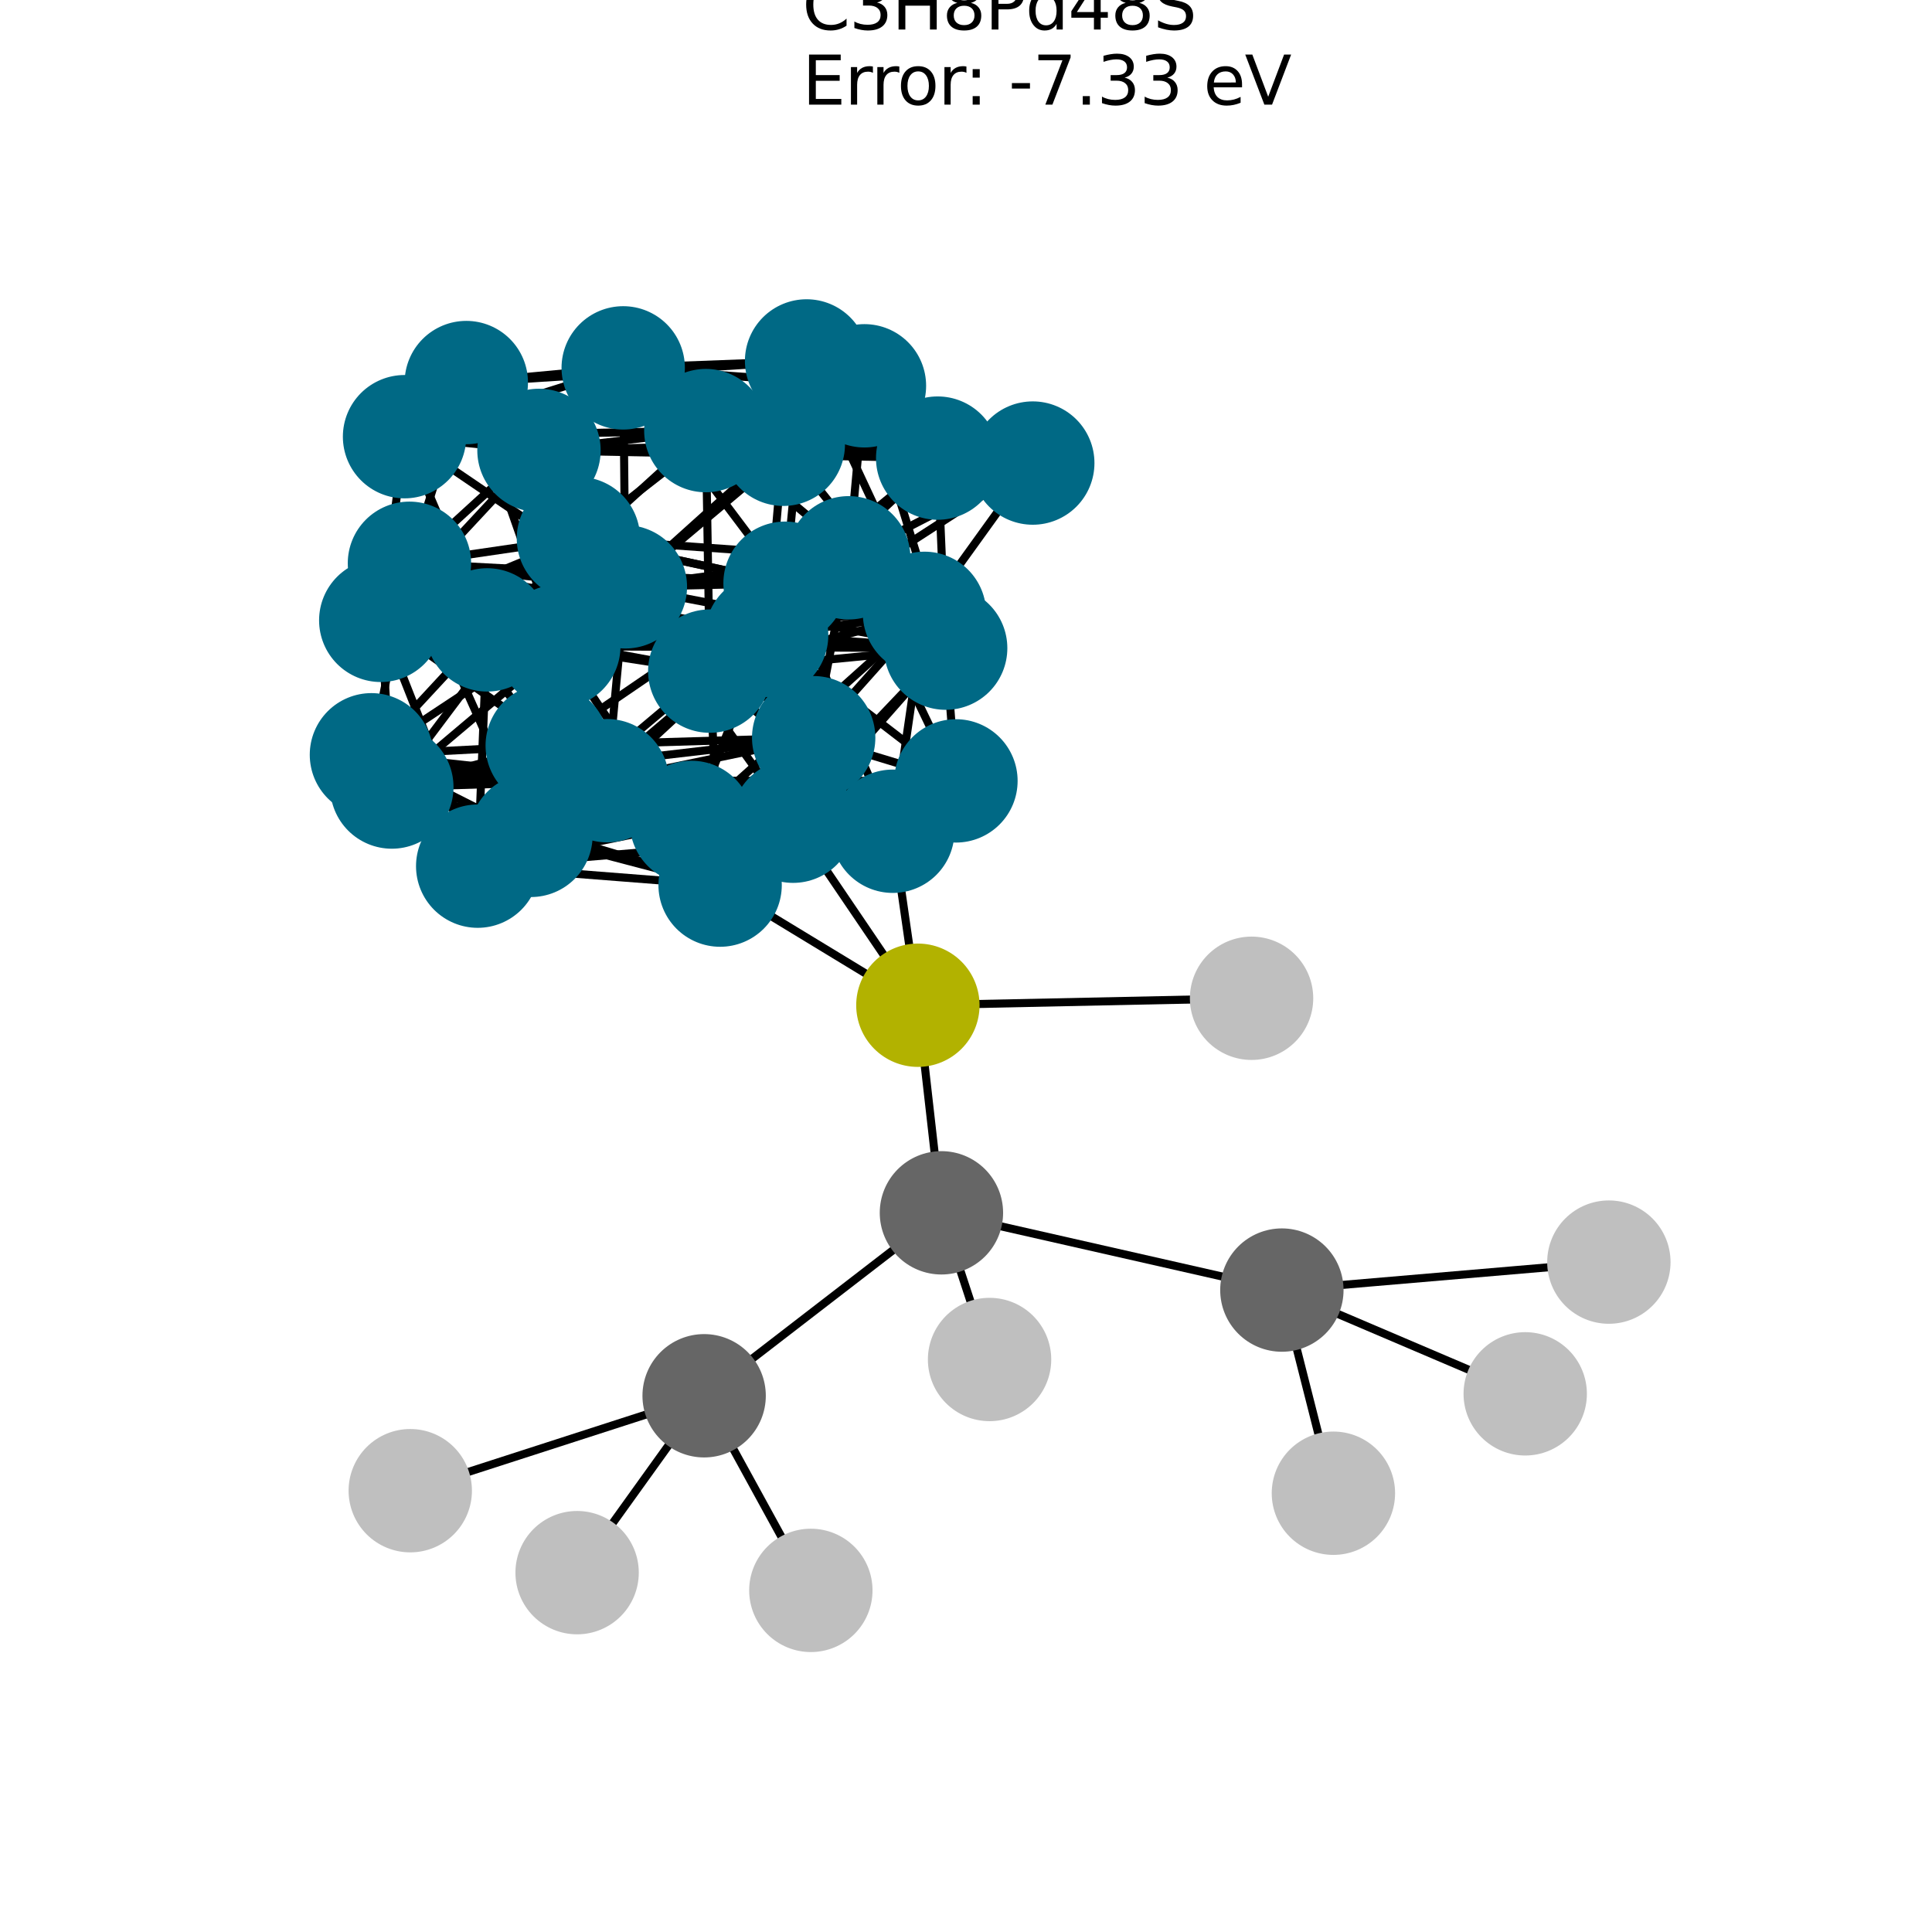 <?xml version="1.0" encoding="utf-8" standalone="no"?>
<!DOCTYPE svg PUBLIC "-//W3C//DTD SVG 1.1//EN"
  "http://www.w3.org/Graphics/SVG/1.1/DTD/svg11.dtd">
<svg xmlns:xlink="http://www.w3.org/1999/xlink" width="288pt" height="288pt" viewBox="0 0 288 288" xmlns="http://www.w3.org/2000/svg" version="1.1">
 <defs>
  <style type="text/css">*{stroke-linejoin: round; stroke-linecap: butt}</style>
 </defs>
 <g id="figure_1">
  <g id="patch_1">
   <path d="M 0 288 
L 288 288 
L 288 0 
L 0 0 
z
" style="fill: #ffffff"/>
  </g>
  <g id="axes_1">
   <g id="LineCollection_1">
    <path d="M 153.954 69.028 
L 120.237 53.804 
" clip-path="url(#p64ee9b0989)" style="fill: none; stroke: #000000; stroke-width: 1.2"/>
    <path d="M 153.954 69.028 
L 128.861 57.511 
" clip-path="url(#p64ee9b0989)" style="fill: none; stroke: #000000; stroke-width: 1.2"/>
    <path d="M 153.954 69.028 
L 105.215 64.19 
" clip-path="url(#p64ee9b0989)" style="fill: none; stroke: #000000; stroke-width: 1.2"/>
    <path d="M 153.954 69.028 
L 116.769 66.227 
" clip-path="url(#p64ee9b0989)" style="fill: none; stroke: #000000; stroke-width: 1.2"/>
    <path d="M 153.954 69.028 
L 126.519 83.148 
" clip-path="url(#p64ee9b0989)" style="fill: none; stroke: #000000; stroke-width: 1.2"/>
    <path d="M 153.954 69.028 
L 137.814 91.43 
" clip-path="url(#p64ee9b0989)" style="fill: none; stroke: #000000; stroke-width: 1.2"/>
    <path d="M 153.954 69.028 
L 114.279 94.71 
" clip-path="url(#p64ee9b0989)" style="fill: none; stroke: #000000; stroke-width: 1.2"/>
    <path d="M 120.237 53.804 
L 92.901 54.837 
" clip-path="url(#p64ee9b0989)" style="fill: none; stroke: #000000; stroke-width: 1.2"/>
    <path d="M 120.237 53.804 
L 139.776 68.289 
" clip-path="url(#p64ee9b0989)" style="fill: none; stroke: #000000; stroke-width: 1.2"/>
    <path d="M 120.237 53.804 
L 105.215 64.19 
" clip-path="url(#p64ee9b0989)" style="fill: none; stroke: #000000; stroke-width: 1.2"/>
    <path d="M 120.237 53.804 
L 69.512 57.028 
" clip-path="url(#p64ee9b0989)" style="fill: none; stroke: #000000; stroke-width: 1.2"/>
    <path d="M 120.237 53.804 
L 86.225 80.277 
" clip-path="url(#p64ee9b0989)" style="fill: none; stroke: #000000; stroke-width: 1.2"/>
    <path d="M 120.237 53.804 
L 137.814 91.43 
" clip-path="url(#p64ee9b0989)" style="fill: none; stroke: #000000; stroke-width: 1.2"/>
    <path d="M 120.237 53.804 
L 117.026 86.941 
" clip-path="url(#p64ee9b0989)" style="fill: none; stroke: #000000; stroke-width: 1.2"/>
    <path d="M 92.901 54.837 
L 139.776 68.289 
" clip-path="url(#p64ee9b0989)" style="fill: none; stroke: #000000; stroke-width: 1.2"/>
    <path d="M 92.901 54.837 
L 128.861 57.511 
" clip-path="url(#p64ee9b0989)" style="fill: none; stroke: #000000; stroke-width: 1.2"/>
    <path d="M 92.901 54.837 
L 60.305 65.096 
" clip-path="url(#p64ee9b0989)" style="fill: none; stroke: #000000; stroke-width: 1.2"/>
    <path d="M 92.901 54.837 
L 69.512 57.028 
" clip-path="url(#p64ee9b0989)" style="fill: none; stroke: #000000; stroke-width: 1.2"/>
    <path d="M 92.901 54.837 
L 117.026 86.941 
" clip-path="url(#p64ee9b0989)" style="fill: none; stroke: #000000; stroke-width: 1.2"/>
    <path d="M 92.901 54.837 
L 93.224 87.476 
" clip-path="url(#p64ee9b0989)" style="fill: none; stroke: #000000; stroke-width: 1.2"/>
    <path d="M 92.901 54.837 
L 61.035 83.968 
" clip-path="url(#p64ee9b0989)" style="fill: none; stroke: #000000; stroke-width: 1.2"/>
    <path d="M 139.776 68.289 
L 128.861 57.511 
" clip-path="url(#p64ee9b0989)" style="fill: none; stroke: #000000; stroke-width: 1.2"/>
    <path d="M 139.776 68.289 
L 105.215 64.19 
" clip-path="url(#p64ee9b0989)" style="fill: none; stroke: #000000; stroke-width: 1.2"/>
    <path d="M 139.776 68.289 
L 80.344 67.139 
" clip-path="url(#p64ee9b0989)" style="fill: none; stroke: #000000; stroke-width: 1.2"/>
    <path d="M 139.776 68.289 
L 116.769 66.227 
" clip-path="url(#p64ee9b0989)" style="fill: none; stroke: #000000; stroke-width: 1.2"/>
    <path d="M 139.776 68.289 
L 117.026 86.941 
" clip-path="url(#p64ee9b0989)" style="fill: none; stroke: #000000; stroke-width: 1.2"/>
    <path d="M 139.776 68.289 
L 140.969 96.618 
" clip-path="url(#p64ee9b0989)" style="fill: none; stroke: #000000; stroke-width: 1.2"/>
    <path d="M 139.776 68.289 
L 105.803 100.043 
" clip-path="url(#p64ee9b0989)" style="fill: none; stroke: #000000; stroke-width: 1.2"/>
    <path d="M 128.861 57.511 
L 60.305 65.096 
" clip-path="url(#p64ee9b0989)" style="fill: none; stroke: #000000; stroke-width: 1.2"/>
    <path d="M 128.861 57.511 
L 116.769 66.227 
" clip-path="url(#p64ee9b0989)" style="fill: none; stroke: #000000; stroke-width: 1.2"/>
    <path d="M 128.861 57.511 
L 126.519 83.148 
" clip-path="url(#p64ee9b0989)" style="fill: none; stroke: #000000; stroke-width: 1.2"/>
    <path d="M 128.861 57.511 
L 93.224 87.476 
" clip-path="url(#p64ee9b0989)" style="fill: none; stroke: #000000; stroke-width: 1.2"/>
    <path d="M 128.861 57.511 
L 140.969 96.618 
" clip-path="url(#p64ee9b0989)" style="fill: none; stroke: #000000; stroke-width: 1.2"/>
    <path d="M 105.215 64.19 
L 60.305 65.096 
" clip-path="url(#p64ee9b0989)" style="fill: none; stroke: #000000; stroke-width: 1.2"/>
    <path d="M 105.215 64.19 
L 80.344 67.139 
" clip-path="url(#p64ee9b0989)" style="fill: none; stroke: #000000; stroke-width: 1.2"/>
    <path d="M 105.215 64.19 
L 137.814 91.43 
" clip-path="url(#p64ee9b0989)" style="fill: none; stroke: #000000; stroke-width: 1.2"/>
    <path d="M 105.215 64.19 
L 72.623 93.896 
" clip-path="url(#p64ee9b0989)" style="fill: none; stroke: #000000; stroke-width: 1.2"/>
    <path d="M 105.215 64.19 
L 105.803 100.043 
" clip-path="url(#p64ee9b0989)" style="fill: none; stroke: #000000; stroke-width: 1.2"/>
    <path d="M 60.305 65.096 
L 80.344 67.139 
" clip-path="url(#p64ee9b0989)" style="fill: none; stroke: #000000; stroke-width: 1.2"/>
    <path d="M 60.305 65.096 
L 93.224 87.476 
" clip-path="url(#p64ee9b0989)" style="fill: none; stroke: #000000; stroke-width: 1.2"/>
    <path d="M 60.305 65.096 
L 72.623 93.896 
" clip-path="url(#p64ee9b0989)" style="fill: none; stroke: #000000; stroke-width: 1.2"/>
    <path d="M 60.305 65.096 
L 56.759 92.475 
" clip-path="url(#p64ee9b0989)" style="fill: none; stroke: #000000; stroke-width: 1.2"/>
    <path d="M 80.344 67.139 
L 116.769 66.227 
" clip-path="url(#p64ee9b0989)" style="fill: none; stroke: #000000; stroke-width: 1.2"/>
    <path d="M 80.344 67.139 
L 69.512 57.028 
" clip-path="url(#p64ee9b0989)" style="fill: none; stroke: #000000; stroke-width: 1.2"/>
    <path d="M 80.344 67.139 
L 105.803 100.043 
" clip-path="url(#p64ee9b0989)" style="fill: none; stroke: #000000; stroke-width: 1.2"/>
    <path d="M 80.344 67.139 
L 56.759 92.475 
" clip-path="url(#p64ee9b0989)" style="fill: none; stroke: #000000; stroke-width: 1.2"/>
    <path d="M 80.344 67.139 
L 83.3 96.334 
" clip-path="url(#p64ee9b0989)" style="fill: none; stroke: #000000; stroke-width: 1.2"/>
    <path d="M 116.769 66.227 
L 69.512 57.028 
" clip-path="url(#p64ee9b0989)" style="fill: none; stroke: #000000; stroke-width: 1.2"/>
    <path d="M 116.769 66.227 
L 140.969 96.618 
" clip-path="url(#p64ee9b0989)" style="fill: none; stroke: #000000; stroke-width: 1.2"/>
    <path d="M 116.769 66.227 
L 83.3 96.334 
" clip-path="url(#p64ee9b0989)" style="fill: none; stroke: #000000; stroke-width: 1.2"/>
    <path d="M 116.769 66.227 
L 114.279 94.71 
" clip-path="url(#p64ee9b0989)" style="fill: none; stroke: #000000; stroke-width: 1.2"/>
    <path d="M 69.512 57.028 
L 86.225 80.277 
" clip-path="url(#p64ee9b0989)" style="fill: none; stroke: #000000; stroke-width: 1.2"/>
    <path d="M 69.512 57.028 
L 83.3 96.334 
" clip-path="url(#p64ee9b0989)" style="fill: none; stroke: #000000; stroke-width: 1.2"/>
    <path d="M 69.512 57.028 
L 61.035 83.968 
" clip-path="url(#p64ee9b0989)" style="fill: none; stroke: #000000; stroke-width: 1.2"/>
    <path d="M 126.519 83.148 
L 86.225 80.277 
" clip-path="url(#p64ee9b0989)" style="fill: none; stroke: #000000; stroke-width: 1.2"/>
    <path d="M 126.519 83.148 
L 137.814 91.43 
" clip-path="url(#p64ee9b0989)" style="fill: none; stroke: #000000; stroke-width: 1.2"/>
    <path d="M 126.519 83.148 
L 93.224 87.476 
" clip-path="url(#p64ee9b0989)" style="fill: none; stroke: #000000; stroke-width: 1.2"/>
    <path d="M 126.519 83.148 
L 140.969 96.618 
" clip-path="url(#p64ee9b0989)" style="fill: none; stroke: #000000; stroke-width: 1.2"/>
    <path d="M 126.519 83.148 
L 56.759 92.475 
" clip-path="url(#p64ee9b0989)" style="fill: none; stroke: #000000; stroke-width: 1.2"/>
    <path d="M 126.519 83.148 
L 114.279 94.71 
" clip-path="url(#p64ee9b0989)" style="fill: none; stroke: #000000; stroke-width: 1.2"/>
    <path d="M 126.519 83.148 
L 90.512 116.376 
" clip-path="url(#p64ee9b0989)" style="fill: none; stroke: #000000; stroke-width: 1.2"/>
    <path d="M 126.519 83.148 
L 121.293 109.97 
" clip-path="url(#p64ee9b0989)" style="fill: none; stroke: #000000; stroke-width: 1.2"/>
    <path d="M 126.519 83.148 
L 142.501 116.406 
" clip-path="url(#p64ee9b0989)" style="fill: none; stroke: #000000; stroke-width: 1.2"/>
    <path d="M 86.225 80.277 
L 137.814 91.43 
" clip-path="url(#p64ee9b0989)" style="fill: none; stroke: #000000; stroke-width: 1.2"/>
    <path d="M 86.225 80.277 
L 117.026 86.941 
" clip-path="url(#p64ee9b0989)" style="fill: none; stroke: #000000; stroke-width: 1.2"/>
    <path d="M 86.225 80.277 
L 56.759 92.475 
" clip-path="url(#p64ee9b0989)" style="fill: none; stroke: #000000; stroke-width: 1.2"/>
    <path d="M 86.225 80.277 
L 83.3 96.334 
" clip-path="url(#p64ee9b0989)" style="fill: none; stroke: #000000; stroke-width: 1.2"/>
    <path d="M 86.225 80.277 
L 61.035 83.968 
" clip-path="url(#p64ee9b0989)" style="fill: none; stroke: #000000; stroke-width: 1.2"/>
    <path d="M 86.225 80.277 
L 121.293 109.97 
" clip-path="url(#p64ee9b0989)" style="fill: none; stroke: #000000; stroke-width: 1.2"/>
    <path d="M 86.225 80.277 
L 81.574 111.14 
" clip-path="url(#p64ee9b0989)" style="fill: none; stroke: #000000; stroke-width: 1.2"/>
    <path d="M 86.225 80.277 
L 58.41 117.323 
" clip-path="url(#p64ee9b0989)" style="fill: none; stroke: #000000; stroke-width: 1.2"/>
    <path d="M 137.814 91.43 
L 117.026 86.941 
" clip-path="url(#p64ee9b0989)" style="fill: none; stroke: #000000; stroke-width: 1.2"/>
    <path d="M 137.814 91.43 
L 72.623 93.896 
" clip-path="url(#p64ee9b0989)" style="fill: none; stroke: #000000; stroke-width: 1.2"/>
    <path d="M 137.814 91.43 
L 105.803 100.043 
" clip-path="url(#p64ee9b0989)" style="fill: none; stroke: #000000; stroke-width: 1.2"/>
    <path d="M 137.814 91.43 
L 114.279 94.71 
" clip-path="url(#p64ee9b0989)" style="fill: none; stroke: #000000; stroke-width: 1.2"/>
    <path d="M 137.814 91.43 
L 121.293 109.97 
" clip-path="url(#p64ee9b0989)" style="fill: none; stroke: #000000; stroke-width: 1.2"/>
    <path d="M 137.814 91.43 
L 133.086 123.913 
" clip-path="url(#p64ee9b0989)" style="fill: none; stroke: #000000; stroke-width: 1.2"/>
    <path d="M 137.814 91.43 
L 103.075 122.597 
" clip-path="url(#p64ee9b0989)" style="fill: none; stroke: #000000; stroke-width: 1.2"/>
    <path d="M 117.026 86.941 
L 93.224 87.476 
" clip-path="url(#p64ee9b0989)" style="fill: none; stroke: #000000; stroke-width: 1.2"/>
    <path d="M 117.026 86.941 
L 140.969 96.618 
" clip-path="url(#p64ee9b0989)" style="fill: none; stroke: #000000; stroke-width: 1.2"/>
    <path d="M 117.026 86.941 
L 105.803 100.043 
" clip-path="url(#p64ee9b0989)" style="fill: none; stroke: #000000; stroke-width: 1.2"/>
    <path d="M 117.026 86.941 
L 61.035 83.968 
" clip-path="url(#p64ee9b0989)" style="fill: none; stroke: #000000; stroke-width: 1.2"/>
    <path d="M 117.026 86.941 
L 133.086 123.913 
" clip-path="url(#p64ee9b0989)" style="fill: none; stroke: #000000; stroke-width: 1.2"/>
    <path d="M 117.026 86.941 
L 81.574 111.14 
" clip-path="url(#p64ee9b0989)" style="fill: none; stroke: #000000; stroke-width: 1.2"/>
    <path d="M 117.026 86.941 
L 118.225 122.417 
" clip-path="url(#p64ee9b0989)" style="fill: none; stroke: #000000; stroke-width: 1.2"/>
    <path d="M 93.224 87.476 
L 140.969 96.618 
" clip-path="url(#p64ee9b0989)" style="fill: none; stroke: #000000; stroke-width: 1.2"/>
    <path d="M 93.224 87.476 
L 72.623 93.896 
" clip-path="url(#p64ee9b0989)" style="fill: none; stroke: #000000; stroke-width: 1.2"/>
    <path d="M 93.224 87.476 
L 56.759 92.475 
" clip-path="url(#p64ee9b0989)" style="fill: none; stroke: #000000; stroke-width: 1.2"/>
    <path d="M 93.224 87.476 
L 61.035 83.968 
" clip-path="url(#p64ee9b0989)" style="fill: none; stroke: #000000; stroke-width: 1.2"/>
    <path d="M 93.224 87.476 
L 90.512 116.376 
" clip-path="url(#p64ee9b0989)" style="fill: none; stroke: #000000; stroke-width: 1.2"/>
    <path d="M 93.224 87.476 
L 118.225 122.417 
" clip-path="url(#p64ee9b0989)" style="fill: none; stroke: #000000; stroke-width: 1.2"/>
    <path d="M 93.224 87.476 
L 55.369 112.514 
" clip-path="url(#p64ee9b0989)" style="fill: none; stroke: #000000; stroke-width: 1.2"/>
    <path d="M 140.969 96.618 
L 105.803 100.043 
" clip-path="url(#p64ee9b0989)" style="fill: none; stroke: #000000; stroke-width: 1.2"/>
    <path d="M 140.969 96.618 
L 83.3 96.334 
" clip-path="url(#p64ee9b0989)" style="fill: none; stroke: #000000; stroke-width: 1.2"/>
    <path d="M 140.969 96.618 
L 114.279 94.71 
" clip-path="url(#p64ee9b0989)" style="fill: none; stroke: #000000; stroke-width: 1.2"/>
    <path d="M 140.969 96.618 
L 118.225 122.417 
" clip-path="url(#p64ee9b0989)" style="fill: none; stroke: #000000; stroke-width: 1.2"/>
    <path d="M 140.969 96.618 
L 142.501 116.406 
" clip-path="url(#p64ee9b0989)" style="fill: none; stroke: #000000; stroke-width: 1.2"/>
    <path d="M 140.969 96.618 
L 107.346 131.941 
" clip-path="url(#p64ee9b0989)" style="fill: none; stroke: #000000; stroke-width: 1.2"/>
    <path d="M 72.623 93.896 
L 105.803 100.043 
" clip-path="url(#p64ee9b0989)" style="fill: none; stroke: #000000; stroke-width: 1.2"/>
    <path d="M 72.623 93.896 
L 56.759 92.475 
" clip-path="url(#p64ee9b0989)" style="fill: none; stroke: #000000; stroke-width: 1.2"/>
    <path d="M 72.623 93.896 
L 114.279 94.71 
" clip-path="url(#p64ee9b0989)" style="fill: none; stroke: #000000; stroke-width: 1.2"/>
    <path d="M 72.623 93.896 
L 61.035 83.968 
" clip-path="url(#p64ee9b0989)" style="fill: none; stroke: #000000; stroke-width: 1.2"/>
    <path d="M 72.623 93.896 
L 103.075 122.597 
" clip-path="url(#p64ee9b0989)" style="fill: none; stroke: #000000; stroke-width: 1.2"/>
    <path d="M 72.623 93.896 
L 71.21 129.116 
" clip-path="url(#p64ee9b0989)" style="fill: none; stroke: #000000; stroke-width: 1.2"/>
    <path d="M 72.623 93.896 
L 55.369 112.514 
" clip-path="url(#p64ee9b0989)" style="fill: none; stroke: #000000; stroke-width: 1.2"/>
    <path d="M 105.803 100.043 
L 56.759 92.475 
" clip-path="url(#p64ee9b0989)" style="fill: none; stroke: #000000; stroke-width: 1.2"/>
    <path d="M 105.803 100.043 
L 83.3 96.334 
" clip-path="url(#p64ee9b0989)" style="fill: none; stroke: #000000; stroke-width: 1.2"/>
    <path d="M 105.803 100.043 
L 133.086 123.913 
" clip-path="url(#p64ee9b0989)" style="fill: none; stroke: #000000; stroke-width: 1.2"/>
    <path d="M 105.803 100.043 
L 71.21 129.116 
" clip-path="url(#p64ee9b0989)" style="fill: none; stroke: #000000; stroke-width: 1.2"/>
    <path d="M 105.803 100.043 
L 107.346 131.941 
" clip-path="url(#p64ee9b0989)" style="fill: none; stroke: #000000; stroke-width: 1.2"/>
    <path d="M 56.759 92.475 
L 83.3 96.334 
" clip-path="url(#p64ee9b0989)" style="fill: none; stroke: #000000; stroke-width: 1.2"/>
    <path d="M 56.759 92.475 
L 90.512 116.376 
" clip-path="url(#p64ee9b0989)" style="fill: none; stroke: #000000; stroke-width: 1.2"/>
    <path d="M 56.759 92.475 
L 71.21 129.116 
" clip-path="url(#p64ee9b0989)" style="fill: none; stroke: #000000; stroke-width: 1.2"/>
    <path d="M 56.759 92.475 
L 58.41 117.323 
" clip-path="url(#p64ee9b0989)" style="fill: none; stroke: #000000; stroke-width: 1.2"/>
    <path d="M 83.3 96.334 
L 114.279 94.71 
" clip-path="url(#p64ee9b0989)" style="fill: none; stroke: #000000; stroke-width: 1.2"/>
    <path d="M 83.3 96.334 
L 61.035 83.968 
" clip-path="url(#p64ee9b0989)" style="fill: none; stroke: #000000; stroke-width: 1.2"/>
    <path d="M 83.3 96.334 
L 58.41 117.323 
" clip-path="url(#p64ee9b0989)" style="fill: none; stroke: #000000; stroke-width: 1.2"/>
    <path d="M 83.3 96.334 
L 107.346 131.941 
" clip-path="url(#p64ee9b0989)" style="fill: none; stroke: #000000; stroke-width: 1.2"/>
    <path d="M 83.3 96.334 
L 79.15 124.528 
" clip-path="url(#p64ee9b0989)" style="fill: none; stroke: #000000; stroke-width: 1.2"/>
    <path d="M 114.279 94.71 
L 61.035 83.968 
" clip-path="url(#p64ee9b0989)" style="fill: none; stroke: #000000; stroke-width: 1.2"/>
    <path d="M 114.279 94.71 
L 142.501 116.406 
" clip-path="url(#p64ee9b0989)" style="fill: none; stroke: #000000; stroke-width: 1.2"/>
    <path d="M 114.279 94.71 
L 103.075 122.597 
" clip-path="url(#p64ee9b0989)" style="fill: none; stroke: #000000; stroke-width: 1.2"/>
    <path d="M 114.279 94.71 
L 79.15 124.528 
" clip-path="url(#p64ee9b0989)" style="fill: none; stroke: #000000; stroke-width: 1.2"/>
    <path d="M 61.035 83.968 
L 81.574 111.14 
" clip-path="url(#p64ee9b0989)" style="fill: none; stroke: #000000; stroke-width: 1.2"/>
    <path d="M 61.035 83.968 
L 79.15 124.528 
" clip-path="url(#p64ee9b0989)" style="fill: none; stroke: #000000; stroke-width: 1.2"/>
    <path d="M 61.035 83.968 
L 55.369 112.514 
" clip-path="url(#p64ee9b0989)" style="fill: none; stroke: #000000; stroke-width: 1.2"/>
    <path d="M 90.512 116.376 
L 121.293 109.97 
" clip-path="url(#p64ee9b0989)" style="fill: none; stroke: #000000; stroke-width: 1.2"/>
    <path d="M 90.512 116.376 
L 118.225 122.417 
" clip-path="url(#p64ee9b0989)" style="fill: none; stroke: #000000; stroke-width: 1.2"/>
    <path d="M 90.512 116.376 
L 142.501 116.406 
" clip-path="url(#p64ee9b0989)" style="fill: none; stroke: #000000; stroke-width: 1.2"/>
    <path d="M 90.512 116.376 
L 71.21 129.116 
" clip-path="url(#p64ee9b0989)" style="fill: none; stroke: #000000; stroke-width: 1.2"/>
    <path d="M 90.512 116.376 
L 58.41 117.323 
" clip-path="url(#p64ee9b0989)" style="fill: none; stroke: #000000; stroke-width: 1.2"/>
    <path d="M 90.512 116.376 
L 55.369 112.514 
" clip-path="url(#p64ee9b0989)" style="fill: none; stroke: #000000; stroke-width: 1.2"/>
    <path d="M 121.293 109.97 
L 133.086 123.913 
" clip-path="url(#p64ee9b0989)" style="fill: none; stroke: #000000; stroke-width: 1.2"/>
    <path d="M 121.293 109.97 
L 81.574 111.14 
" clip-path="url(#p64ee9b0989)" style="fill: none; stroke: #000000; stroke-width: 1.2"/>
    <path d="M 121.293 109.97 
L 142.501 116.406 
" clip-path="url(#p64ee9b0989)" style="fill: none; stroke: #000000; stroke-width: 1.2"/>
    <path d="M 121.293 109.97 
L 103.075 122.597 
" clip-path="url(#p64ee9b0989)" style="fill: none; stroke: #000000; stroke-width: 1.2"/>
    <path d="M 121.293 109.97 
L 58.41 117.323 
" clip-path="url(#p64ee9b0989)" style="fill: none; stroke: #000000; stroke-width: 1.2"/>
    <path d="M 133.086 123.913 
L 81.574 111.14 
" clip-path="url(#p64ee9b0989)" style="fill: none; stroke: #000000; stroke-width: 1.2"/>
    <path d="M 133.086 123.913 
L 118.225 122.417 
" clip-path="url(#p64ee9b0989)" style="fill: none; stroke: #000000; stroke-width: 1.2"/>
    <path d="M 133.086 123.913 
L 103.075 122.597 
" clip-path="url(#p64ee9b0989)" style="fill: none; stroke: #000000; stroke-width: 1.2"/>
    <path d="M 133.086 123.913 
L 71.21 129.116 
" clip-path="url(#p64ee9b0989)" style="fill: none; stroke: #000000; stroke-width: 1.2"/>
    <path d="M 133.086 123.913 
L 107.346 131.941 
" clip-path="url(#p64ee9b0989)" style="fill: none; stroke: #000000; stroke-width: 1.2"/>
    <path d="M 133.086 123.913 
L 136.827 149.849 
" clip-path="url(#p64ee9b0989)" style="fill: none; stroke: #000000; stroke-width: 1.2"/>
    <path d="M 81.574 111.14 
L 118.225 122.417 
" clip-path="url(#p64ee9b0989)" style="fill: none; stroke: #000000; stroke-width: 1.2"/>
    <path d="M 81.574 111.14 
L 58.41 117.323 
" clip-path="url(#p64ee9b0989)" style="fill: none; stroke: #000000; stroke-width: 1.2"/>
    <path d="M 81.574 111.14 
L 79.15 124.528 
" clip-path="url(#p64ee9b0989)" style="fill: none; stroke: #000000; stroke-width: 1.2"/>
    <path d="M 81.574 111.14 
L 55.369 112.514 
" clip-path="url(#p64ee9b0989)" style="fill: none; stroke: #000000; stroke-width: 1.2"/>
    <path d="M 118.225 122.417 
L 142.501 116.406 
" clip-path="url(#p64ee9b0989)" style="fill: none; stroke: #000000; stroke-width: 1.2"/>
    <path d="M 118.225 122.417 
L 107.346 131.941 
" clip-path="url(#p64ee9b0989)" style="fill: none; stroke: #000000; stroke-width: 1.2"/>
    <path d="M 118.225 122.417 
L 55.369 112.514 
" clip-path="url(#p64ee9b0989)" style="fill: none; stroke: #000000; stroke-width: 1.2"/>
    <path d="M 118.225 122.417 
L 136.827 149.849 
" clip-path="url(#p64ee9b0989)" style="fill: none; stroke: #000000; stroke-width: 1.2"/>
    <path d="M 142.501 116.406 
L 103.075 122.597 
" clip-path="url(#p64ee9b0989)" style="fill: none; stroke: #000000; stroke-width: 1.2"/>
    <path d="M 142.501 116.406 
L 107.346 131.941 
" clip-path="url(#p64ee9b0989)" style="fill: none; stroke: #000000; stroke-width: 1.2"/>
    <path d="M 142.501 116.406 
L 79.15 124.528 
" clip-path="url(#p64ee9b0989)" style="fill: none; stroke: #000000; stroke-width: 1.2"/>
    <path d="M 103.075 122.597 
L 71.21 129.116 
" clip-path="url(#p64ee9b0989)" style="fill: none; stroke: #000000; stroke-width: 1.2"/>
    <path d="M 103.075 122.597 
L 79.15 124.528 
" clip-path="url(#p64ee9b0989)" style="fill: none; stroke: #000000; stroke-width: 1.2"/>
    <path d="M 103.075 122.597 
L 55.369 112.514 
" clip-path="url(#p64ee9b0989)" style="fill: none; stroke: #000000; stroke-width: 1.2"/>
    <path d="M 71.21 129.116 
L 58.41 117.323 
" clip-path="url(#p64ee9b0989)" style="fill: none; stroke: #000000; stroke-width: 1.2"/>
    <path d="M 71.21 129.116 
L 107.346 131.941 
" clip-path="url(#p64ee9b0989)" style="fill: none; stroke: #000000; stroke-width: 1.2"/>
    <path d="M 71.21 129.116 
L 55.369 112.514 
" clip-path="url(#p64ee9b0989)" style="fill: none; stroke: #000000; stroke-width: 1.2"/>
    <path d="M 58.41 117.323 
L 107.346 131.941 
" clip-path="url(#p64ee9b0989)" style="fill: none; stroke: #000000; stroke-width: 1.2"/>
    <path d="M 58.41 117.323 
L 79.15 124.528 
" clip-path="url(#p64ee9b0989)" style="fill: none; stroke: #000000; stroke-width: 1.2"/>
    <path d="M 107.346 131.941 
L 79.15 124.528 
" clip-path="url(#p64ee9b0989)" style="fill: none; stroke: #000000; stroke-width: 1.2"/>
    <path d="M 107.346 131.941 
L 136.827 149.849 
" clip-path="url(#p64ee9b0989)" style="fill: none; stroke: #000000; stroke-width: 1.2"/>
    <path d="M 79.15 124.528 
L 55.369 112.514 
" clip-path="url(#p64ee9b0989)" style="fill: none; stroke: #000000; stroke-width: 1.2"/>
    <path d="M 61.157 222.215 
L 104.964 208.065 
" clip-path="url(#p64ee9b0989)" style="fill: none; stroke: #000000; stroke-width: 1.2"/>
    <path d="M 86.029 234.433 
L 104.964 208.065 
" clip-path="url(#p64ee9b0989)" style="fill: none; stroke: #000000; stroke-width: 1.2"/>
    <path d="M 120.872 237.076 
L 104.964 208.065 
" clip-path="url(#p64ee9b0989)" style="fill: none; stroke: #000000; stroke-width: 1.2"/>
    <path d="M 198.769 222.593 
L 191.087 192.31 
" clip-path="url(#p64ee9b0989)" style="fill: none; stroke: #000000; stroke-width: 1.2"/>
    <path d="M 227.362 207.777 
L 191.087 192.31 
" clip-path="url(#p64ee9b0989)" style="fill: none; stroke: #000000; stroke-width: 1.2"/>
    <path d="M 239.831 188.14 
L 191.087 192.31 
" clip-path="url(#p64ee9b0989)" style="fill: none; stroke: #000000; stroke-width: 1.2"/>
    <path d="M 147.512 202.658 
L 140.337 180.793 
" clip-path="url(#p64ee9b0989)" style="fill: none; stroke: #000000; stroke-width: 1.2"/>
    <path d="M 186.568 148.811 
L 136.827 149.849 
" clip-path="url(#p64ee9b0989)" style="fill: none; stroke: #000000; stroke-width: 1.2"/>
    <path d="M 104.964 208.065 
L 140.337 180.793 
" clip-path="url(#p64ee9b0989)" style="fill: none; stroke: #000000; stroke-width: 1.2"/>
    <path d="M 140.337 180.793 
L 191.087 192.31 
" clip-path="url(#p64ee9b0989)" style="fill: none; stroke: #000000; stroke-width: 1.2"/>
    <path d="M 140.337 180.793 
L 136.827 149.849 
" clip-path="url(#p64ee9b0989)" style="fill: none; stroke: #000000; stroke-width: 1.2"/>
   </g>
   <g id="PathCollection_1">
    <defs>
     <path id="C0_0_71ab7b671f" d="M 0 8.944 
C 2.372 8.944 4.647 8.002 6.325 6.325 
C 8.002 4.647 8.944 2.372 8.944 -0 
C 8.944 -2.372 8.002 -4.647 6.325 -6.325 
C 4.647 -8.002 2.372 -8.944 0 -8.944 
C -2.372 -8.944 -4.647 -8.002 -6.325 -6.325 
C -8.002 -4.647 -8.944 -2.372 -8.944 0 
C -8.944 2.372 -8.002 4.647 -6.325 6.325 
C -4.647 8.002 -2.372 8.944 0 8.944 
z
"/>
    </defs>
    <g clip-path="url(#p64ee9b0989)">
     <use xlink:href="#C0_0_71ab7b671f" x="153.954" y="69.028" style="fill: #006985; stroke: #006985; stroke-width: 0.5"/>
    </g>
    <g clip-path="url(#p64ee9b0989)">
     <use xlink:href="#C0_0_71ab7b671f" x="120.237" y="53.804" style="fill: #006985; stroke: #006985; stroke-width: 0.5"/>
    </g>
    <g clip-path="url(#p64ee9b0989)">
     <use xlink:href="#C0_0_71ab7b671f" x="92.901" y="54.837" style="fill: #006985; stroke: #006985; stroke-width: 0.5"/>
    </g>
    <g clip-path="url(#p64ee9b0989)">
     <use xlink:href="#C0_0_71ab7b671f" x="139.776" y="68.289" style="fill: #006985; stroke: #006985; stroke-width: 0.5"/>
    </g>
    <g clip-path="url(#p64ee9b0989)">
     <use xlink:href="#C0_0_71ab7b671f" x="128.861" y="57.511" style="fill: #006985; stroke: #006985; stroke-width: 0.5"/>
    </g>
    <g clip-path="url(#p64ee9b0989)">
     <use xlink:href="#C0_0_71ab7b671f" x="105.215" y="64.19" style="fill: #006985; stroke: #006985; stroke-width: 0.5"/>
    </g>
    <g clip-path="url(#p64ee9b0989)">
     <use xlink:href="#C0_0_71ab7b671f" x="60.305" y="65.096" style="fill: #006985; stroke: #006985; stroke-width: 0.5"/>
    </g>
    <g clip-path="url(#p64ee9b0989)">
     <use xlink:href="#C0_0_71ab7b671f" x="80.344" y="67.139" style="fill: #006985; stroke: #006985; stroke-width: 0.5"/>
    </g>
    <g clip-path="url(#p64ee9b0989)">
     <use xlink:href="#C0_0_71ab7b671f" x="116.769" y="66.227" style="fill: #006985; stroke: #006985; stroke-width: 0.5"/>
    </g>
    <g clip-path="url(#p64ee9b0989)">
     <use xlink:href="#C0_0_71ab7b671f" x="69.512" y="57.028" style="fill: #006985; stroke: #006985; stroke-width: 0.5"/>
    </g>
    <g clip-path="url(#p64ee9b0989)">
     <use xlink:href="#C0_0_71ab7b671f" x="126.519" y="83.148" style="fill: #006985; stroke: #006985; stroke-width: 0.5"/>
    </g>
    <g clip-path="url(#p64ee9b0989)">
     <use xlink:href="#C0_0_71ab7b671f" x="86.225" y="80.277" style="fill: #006985; stroke: #006985; stroke-width: 0.5"/>
    </g>
    <g clip-path="url(#p64ee9b0989)">
     <use xlink:href="#C0_0_71ab7b671f" x="137.814" y="91.43" style="fill: #006985; stroke: #006985; stroke-width: 0.5"/>
    </g>
    <g clip-path="url(#p64ee9b0989)">
     <use xlink:href="#C0_0_71ab7b671f" x="117.026" y="86.941" style="fill: #006985; stroke: #006985; stroke-width: 0.5"/>
    </g>
    <g clip-path="url(#p64ee9b0989)">
     <use xlink:href="#C0_0_71ab7b671f" x="93.224" y="87.476" style="fill: #006985; stroke: #006985; stroke-width: 0.5"/>
    </g>
    <g clip-path="url(#p64ee9b0989)">
     <use xlink:href="#C0_0_71ab7b671f" x="140.969" y="96.618" style="fill: #006985; stroke: #006985; stroke-width: 0.5"/>
    </g>
    <g clip-path="url(#p64ee9b0989)">
     <use xlink:href="#C0_0_71ab7b671f" x="72.623" y="93.896" style="fill: #006985; stroke: #006985; stroke-width: 0.5"/>
    </g>
    <g clip-path="url(#p64ee9b0989)">
     <use xlink:href="#C0_0_71ab7b671f" x="105.803" y="100.043" style="fill: #006985; stroke: #006985; stroke-width: 0.5"/>
    </g>
    <g clip-path="url(#p64ee9b0989)">
     <use xlink:href="#C0_0_71ab7b671f" x="56.759" y="92.475" style="fill: #006985; stroke: #006985; stroke-width: 0.5"/>
    </g>
    <g clip-path="url(#p64ee9b0989)">
     <use xlink:href="#C0_0_71ab7b671f" x="83.3" y="96.334" style="fill: #006985; stroke: #006985; stroke-width: 0.5"/>
    </g>
    <g clip-path="url(#p64ee9b0989)">
     <use xlink:href="#C0_0_71ab7b671f" x="114.279" y="94.71" style="fill: #006985; stroke: #006985; stroke-width: 0.5"/>
    </g>
    <g clip-path="url(#p64ee9b0989)">
     <use xlink:href="#C0_0_71ab7b671f" x="61.035" y="83.968" style="fill: #006985; stroke: #006985; stroke-width: 0.5"/>
    </g>
    <g clip-path="url(#p64ee9b0989)">
     <use xlink:href="#C0_0_71ab7b671f" x="90.512" y="116.376" style="fill: #006985; stroke: #006985; stroke-width: 0.5"/>
    </g>
    <g clip-path="url(#p64ee9b0989)">
     <use xlink:href="#C0_0_71ab7b671f" x="121.293" y="109.97" style="fill: #006985; stroke: #006985; stroke-width: 0.5"/>
    </g>
    <g clip-path="url(#p64ee9b0989)">
     <use xlink:href="#C0_0_71ab7b671f" x="133.086" y="123.913" style="fill: #006985; stroke: #006985; stroke-width: 0.5"/>
    </g>
    <g clip-path="url(#p64ee9b0989)">
     <use xlink:href="#C0_0_71ab7b671f" x="81.574" y="111.14" style="fill: #006985; stroke: #006985; stroke-width: 0.5"/>
    </g>
    <g clip-path="url(#p64ee9b0989)">
     <use xlink:href="#C0_0_71ab7b671f" x="118.225" y="122.417" style="fill: #006985; stroke: #006985; stroke-width: 0.5"/>
    </g>
    <g clip-path="url(#p64ee9b0989)">
     <use xlink:href="#C0_0_71ab7b671f" x="142.501" y="116.406" style="fill: #006985; stroke: #006985; stroke-width: 0.5"/>
    </g>
    <g clip-path="url(#p64ee9b0989)">
     <use xlink:href="#C0_0_71ab7b671f" x="103.075" y="122.597" style="fill: #006985; stroke: #006985; stroke-width: 0.5"/>
    </g>
    <g clip-path="url(#p64ee9b0989)">
     <use xlink:href="#C0_0_71ab7b671f" x="71.21" y="129.116" style="fill: #006985; stroke: #006985; stroke-width: 0.5"/>
    </g>
    <g clip-path="url(#p64ee9b0989)">
     <use xlink:href="#C0_0_71ab7b671f" x="58.41" y="117.323" style="fill: #006985; stroke: #006985; stroke-width: 0.5"/>
    </g>
    <g clip-path="url(#p64ee9b0989)">
     <use xlink:href="#C0_0_71ab7b671f" x="107.346" y="131.941" style="fill: #006985; stroke: #006985; stroke-width: 0.5"/>
    </g>
    <g clip-path="url(#p64ee9b0989)">
     <use xlink:href="#C0_0_71ab7b671f" x="79.15" y="124.528" style="fill: #006985; stroke: #006985; stroke-width: 0.5"/>
    </g>
    <g clip-path="url(#p64ee9b0989)">
     <use xlink:href="#C0_0_71ab7b671f" x="55.369" y="112.514" style="fill: #006985; stroke: #006985; stroke-width: 0.5"/>
    </g>
    <g clip-path="url(#p64ee9b0989)">
     <use xlink:href="#C0_0_71ab7b671f" x="61.157" y="222.215" style="fill: #bfbfbf; stroke: #bfbfbf; stroke-width: 0.5"/>
    </g>
    <g clip-path="url(#p64ee9b0989)">
     <use xlink:href="#C0_0_71ab7b671f" x="86.029" y="234.433" style="fill: #bfbfbf; stroke: #bfbfbf; stroke-width: 0.5"/>
    </g>
    <g clip-path="url(#p64ee9b0989)">
     <use xlink:href="#C0_0_71ab7b671f" x="120.872" y="237.076" style="fill: #bfbfbf; stroke: #bfbfbf; stroke-width: 0.5"/>
    </g>
    <g clip-path="url(#p64ee9b0989)">
     <use xlink:href="#C0_0_71ab7b671f" x="198.769" y="222.593" style="fill: #bfbfbf; stroke: #bfbfbf; stroke-width: 0.5"/>
    </g>
    <g clip-path="url(#p64ee9b0989)">
     <use xlink:href="#C0_0_71ab7b671f" x="227.362" y="207.777" style="fill: #bfbfbf; stroke: #bfbfbf; stroke-width: 0.5"/>
    </g>
    <g clip-path="url(#p64ee9b0989)">
     <use xlink:href="#C0_0_71ab7b671f" x="239.831" y="188.14" style="fill: #bfbfbf; stroke: #bfbfbf; stroke-width: 0.5"/>
    </g>
    <g clip-path="url(#p64ee9b0989)">
     <use xlink:href="#C0_0_71ab7b671f" x="147.512" y="202.658" style="fill: #bfbfbf; stroke: #bfbfbf; stroke-width: 0.5"/>
    </g>
    <g clip-path="url(#p64ee9b0989)">
     <use xlink:href="#C0_0_71ab7b671f" x="186.568" y="148.811" style="fill: #bfbfbf; stroke: #bfbfbf; stroke-width: 0.5"/>
    </g>
    <g clip-path="url(#p64ee9b0989)">
     <use xlink:href="#C0_0_71ab7b671f" x="104.964" y="208.065" style="fill: #666666; stroke: #666666; stroke-width: 0.5"/>
    </g>
    <g clip-path="url(#p64ee9b0989)">
     <use xlink:href="#C0_0_71ab7b671f" x="140.337" y="180.793" style="fill: #666666; stroke: #666666; stroke-width: 0.5"/>
    </g>
    <g clip-path="url(#p64ee9b0989)">
     <use xlink:href="#C0_0_71ab7b671f" x="191.087" y="192.31" style="fill: #666666; stroke: #666666; stroke-width: 0.5"/>
    </g>
    <g clip-path="url(#p64ee9b0989)">
     <use xlink:href="#C0_0_71ab7b671f" x="136.827" y="149.849" style="fill: #b2b200; stroke: #b2b200; stroke-width: 0.5"/>
    </g>
   </g>
   <g id="text_1">
    <!-- C3H8Pd48S -->
    <g transform="translate(119.598 4.401) scale(0.1 -0.1)">
     <defs>
      <path id="DejaVuSans-43" d="M 4122 4306 
L 4122 3641 
Q 3803 3938 3442 4084 
Q 3081 4231 2675 4231 
Q 1875 4231 1450 3742 
Q 1025 3253 1025 2328 
Q 1025 1406 1450 917 
Q 1875 428 2675 428 
Q 3081 428 3442 575 
Q 3803 722 4122 1019 
L 4122 359 
Q 3791 134 3420 21 
Q 3050 -91 2638 -91 
Q 1578 -91 968 557 
Q 359 1206 359 2328 
Q 359 3453 968 4101 
Q 1578 4750 2638 4750 
Q 3056 4750 3426 4639 
Q 3797 4528 4122 4306 
z
" transform="scale(0.016)"/>
      <path id="DejaVuSans-33" d="M 2597 2516 
Q 3050 2419 3304 2112 
Q 3559 1806 3559 1356 
Q 3559 666 3084 287 
Q 2609 -91 1734 -91 
Q 1441 -91 1130 -33 
Q 819 25 488 141 
L 488 750 
Q 750 597 1062 519 
Q 1375 441 1716 441 
Q 2309 441 2620 675 
Q 2931 909 2931 1356 
Q 2931 1769 2642 2001 
Q 2353 2234 1838 2234 
L 1294 2234 
L 1294 2753 
L 1863 2753 
Q 2328 2753 2575 2939 
Q 2822 3125 2822 3475 
Q 2822 3834 2567 4026 
Q 2313 4219 1838 4219 
Q 1578 4219 1281 4162 
Q 984 4106 628 3988 
L 628 4550 
Q 988 4650 1302 4700 
Q 1616 4750 1894 4750 
Q 2613 4750 3031 4423 
Q 3450 4097 3450 3541 
Q 3450 3153 3228 2886 
Q 3006 2619 2597 2516 
z
" transform="scale(0.016)"/>
      <path id="DejaVuSans-48" d="M 628 4666 
L 1259 4666 
L 1259 2753 
L 3553 2753 
L 3553 4666 
L 4184 4666 
L 4184 0 
L 3553 0 
L 3553 2222 
L 1259 2222 
L 1259 0 
L 628 0 
L 628 4666 
z
" transform="scale(0.016)"/>
      <path id="DejaVuSans-38" d="M 2034 2216 
Q 1584 2216 1326 1975 
Q 1069 1734 1069 1313 
Q 1069 891 1326 650 
Q 1584 409 2034 409 
Q 2484 409 2743 651 
Q 3003 894 3003 1313 
Q 3003 1734 2745 1975 
Q 2488 2216 2034 2216 
z
M 1403 2484 
Q 997 2584 770 2862 
Q 544 3141 544 3541 
Q 544 4100 942 4425 
Q 1341 4750 2034 4750 
Q 2731 4750 3128 4425 
Q 3525 4100 3525 3541 
Q 3525 3141 3298 2862 
Q 3072 2584 2669 2484 
Q 3125 2378 3379 2068 
Q 3634 1759 3634 1313 
Q 3634 634 3220 271 
Q 2806 -91 2034 -91 
Q 1263 -91 848 271 
Q 434 634 434 1313 
Q 434 1759 690 2068 
Q 947 2378 1403 2484 
z
M 1172 3481 
Q 1172 3119 1398 2916 
Q 1625 2713 2034 2713 
Q 2441 2713 2670 2916 
Q 2900 3119 2900 3481 
Q 2900 3844 2670 4047 
Q 2441 4250 2034 4250 
Q 1625 4250 1398 4047 
Q 1172 3844 1172 3481 
z
" transform="scale(0.016)"/>
      <path id="DejaVuSans-50" d="M 1259 4147 
L 1259 2394 
L 2053 2394 
Q 2494 2394 2734 2622 
Q 2975 2850 2975 3272 
Q 2975 3691 2734 3919 
Q 2494 4147 2053 4147 
L 1259 4147 
z
M 628 4666 
L 2053 4666 
Q 2838 4666 3239 4311 
Q 3641 3956 3641 3272 
Q 3641 2581 3239 2228 
Q 2838 1875 2053 1875 
L 1259 1875 
L 1259 0 
L 628 0 
L 628 4666 
z
" transform="scale(0.016)"/>
      <path id="DejaVuSans-64" d="M 2906 2969 
L 2906 4863 
L 3481 4863 
L 3481 0 
L 2906 0 
L 2906 525 
Q 2725 213 2448 61 
Q 2172 -91 1784 -91 
Q 1150 -91 751 415 
Q 353 922 353 1747 
Q 353 2572 751 3078 
Q 1150 3584 1784 3584 
Q 2172 3584 2448 3432 
Q 2725 3281 2906 2969 
z
M 947 1747 
Q 947 1113 1208 752 
Q 1469 391 1925 391 
Q 2381 391 2643 752 
Q 2906 1113 2906 1747 
Q 2906 2381 2643 2742 
Q 2381 3103 1925 3103 
Q 1469 3103 1208 2742 
Q 947 2381 947 1747 
z
" transform="scale(0.016)"/>
      <path id="DejaVuSans-34" d="M 2419 4116 
L 825 1625 
L 2419 1625 
L 2419 4116 
z
M 2253 4666 
L 3047 4666 
L 3047 1625 
L 3713 1625 
L 3713 1100 
L 3047 1100 
L 3047 0 
L 2419 0 
L 2419 1100 
L 313 1100 
L 313 1709 
L 2253 4666 
z
" transform="scale(0.016)"/>
      <path id="DejaVuSans-53" d="M 3425 4513 
L 3425 3897 
Q 3066 4069 2747 4153 
Q 2428 4238 2131 4238 
Q 1616 4238 1336 4038 
Q 1056 3838 1056 3469 
Q 1056 3159 1242 3001 
Q 1428 2844 1947 2747 
L 2328 2669 
Q 3034 2534 3370 2195 
Q 3706 1856 3706 1288 
Q 3706 609 3251 259 
Q 2797 -91 1919 -91 
Q 1588 -91 1214 -16 
Q 841 59 441 206 
L 441 856 
Q 825 641 1194 531 
Q 1563 422 1919 422 
Q 2459 422 2753 634 
Q 3047 847 3047 1241 
Q 3047 1584 2836 1778 
Q 2625 1972 2144 2069 
L 1759 2144 
Q 1053 2284 737 2584 
Q 422 2884 422 3419 
Q 422 4038 858 4394 
Q 1294 4750 2059 4750 
Q 2388 4750 2728 4690 
Q 3069 4631 3425 4513 
z
" transform="scale(0.016)"/>
     </defs>
     <use xlink:href="#DejaVuSans-43"/>
     <use xlink:href="#DejaVuSans-33" transform="translate(69.824 0)"/>
     <use xlink:href="#DejaVuSans-48" transform="translate(133.447 0)"/>
     <use xlink:href="#DejaVuSans-38" transform="translate(208.643 0)"/>
     <use xlink:href="#DejaVuSans-50" transform="translate(272.266 0)"/>
     <use xlink:href="#DejaVuSans-64" transform="translate(332.568 0)"/>
     <use xlink:href="#DejaVuSans-34" transform="translate(396.045 0)"/>
     <use xlink:href="#DejaVuSans-38" transform="translate(459.668 0)"/>
     <use xlink:href="#DejaVuSans-53" transform="translate(523.291 0)"/>
    </g>
    <!-- Error: -7.33 eV -->
    <g transform="translate(119.598 15.599) scale(0.1 -0.1)">
     <defs>
      <path id="DejaVuSans-45" d="M 628 4666 
L 3578 4666 
L 3578 4134 
L 1259 4134 
L 1259 2753 
L 3481 2753 
L 3481 2222 
L 1259 2222 
L 1259 531 
L 3634 531 
L 3634 0 
L 628 0 
L 628 4666 
z
" transform="scale(0.016)"/>
      <path id="DejaVuSans-72" d="M 2631 2963 
Q 2534 3019 2420 3045 
Q 2306 3072 2169 3072 
Q 1681 3072 1420 2755 
Q 1159 2438 1159 1844 
L 1159 0 
L 581 0 
L 581 3500 
L 1159 3500 
L 1159 2956 
Q 1341 3275 1631 3429 
Q 1922 3584 2338 3584 
Q 2397 3584 2469 3576 
Q 2541 3569 2628 3553 
L 2631 2963 
z
" transform="scale(0.016)"/>
      <path id="DejaVuSans-6f" d="M 1959 3097 
Q 1497 3097 1228 2736 
Q 959 2375 959 1747 
Q 959 1119 1226 758 
Q 1494 397 1959 397 
Q 2419 397 2687 759 
Q 2956 1122 2956 1747 
Q 2956 2369 2687 2733 
Q 2419 3097 1959 3097 
z
M 1959 3584 
Q 2709 3584 3137 3096 
Q 3566 2609 3566 1747 
Q 3566 888 3137 398 
Q 2709 -91 1959 -91 
Q 1206 -91 779 398 
Q 353 888 353 1747 
Q 353 2609 779 3096 
Q 1206 3584 1959 3584 
z
" transform="scale(0.016)"/>
      <path id="DejaVuSans-3a" d="M 750 794 
L 1409 794 
L 1409 0 
L 750 0 
L 750 794 
z
M 750 3309 
L 1409 3309 
L 1409 2516 
L 750 2516 
L 750 3309 
z
" transform="scale(0.016)"/>
      <path id="DejaVuSans-20" transform="scale(0.016)"/>
      <path id="DejaVuSans-2d" d="M 313 2009 
L 1997 2009 
L 1997 1497 
L 313 1497 
L 313 2009 
z
" transform="scale(0.016)"/>
      <path id="DejaVuSans-37" d="M 525 4666 
L 3525 4666 
L 3525 4397 
L 1831 0 
L 1172 0 
L 2766 4134 
L 525 4134 
L 525 4666 
z
" transform="scale(0.016)"/>
      <path id="DejaVuSans-2e" d="M 684 794 
L 1344 794 
L 1344 0 
L 684 0 
L 684 794 
z
" transform="scale(0.016)"/>
      <path id="DejaVuSans-65" d="M 3597 1894 
L 3597 1613 
L 953 1613 
Q 991 1019 1311 708 
Q 1631 397 2203 397 
Q 2534 397 2845 478 
Q 3156 559 3463 722 
L 3463 178 
Q 3153 47 2828 -22 
Q 2503 -91 2169 -91 
Q 1331 -91 842 396 
Q 353 884 353 1716 
Q 353 2575 817 3079 
Q 1281 3584 2069 3584 
Q 2775 3584 3186 3129 
Q 3597 2675 3597 1894 
z
M 3022 2063 
Q 3016 2534 2758 2815 
Q 2500 3097 2075 3097 
Q 1594 3097 1305 2825 
Q 1016 2553 972 2059 
L 3022 2063 
z
" transform="scale(0.016)"/>
      <path id="DejaVuSans-56" d="M 1831 0 
L 50 4666 
L 709 4666 
L 2188 738 
L 3669 4666 
L 4325 4666 
L 2547 0 
L 1831 0 
z
" transform="scale(0.016)"/>
     </defs>
     <use xlink:href="#DejaVuSans-45"/>
     <use xlink:href="#DejaVuSans-72" transform="translate(63.184 0)"/>
     <use xlink:href="#DejaVuSans-72" transform="translate(102.547 0)"/>
     <use xlink:href="#DejaVuSans-6f" transform="translate(141.41 0)"/>
     <use xlink:href="#DejaVuSans-72" transform="translate(202.592 0)"/>
     <use xlink:href="#DejaVuSans-3a" transform="translate(241.955 0)"/>
     <use xlink:href="#DejaVuSans-20" transform="translate(275.646 0)"/>
     <use xlink:href="#DejaVuSans-2d" transform="translate(307.434 0)"/>
     <use xlink:href="#DejaVuSans-37" transform="translate(343.518 0)"/>
     <use xlink:href="#DejaVuSans-2e" transform="translate(407.141 0)"/>
     <use xlink:href="#DejaVuSans-33" transform="translate(438.928 0)"/>
     <use xlink:href="#DejaVuSans-33" transform="translate(502.551 0)"/>
     <use xlink:href="#DejaVuSans-20" transform="translate(566.174 0)"/>
     <use xlink:href="#DejaVuSans-65" transform="translate(597.961 0)"/>
     <use xlink:href="#DejaVuSans-56" transform="translate(659.484 0)"/>
    </g>
   </g>
  </g>
 </g>
 <defs>
  <clipPath id="p64ee9b0989">
   <rect x="36" y="34.56" width="223.2" height="221.76"/>
  </clipPath>
 </defs>
</svg>
